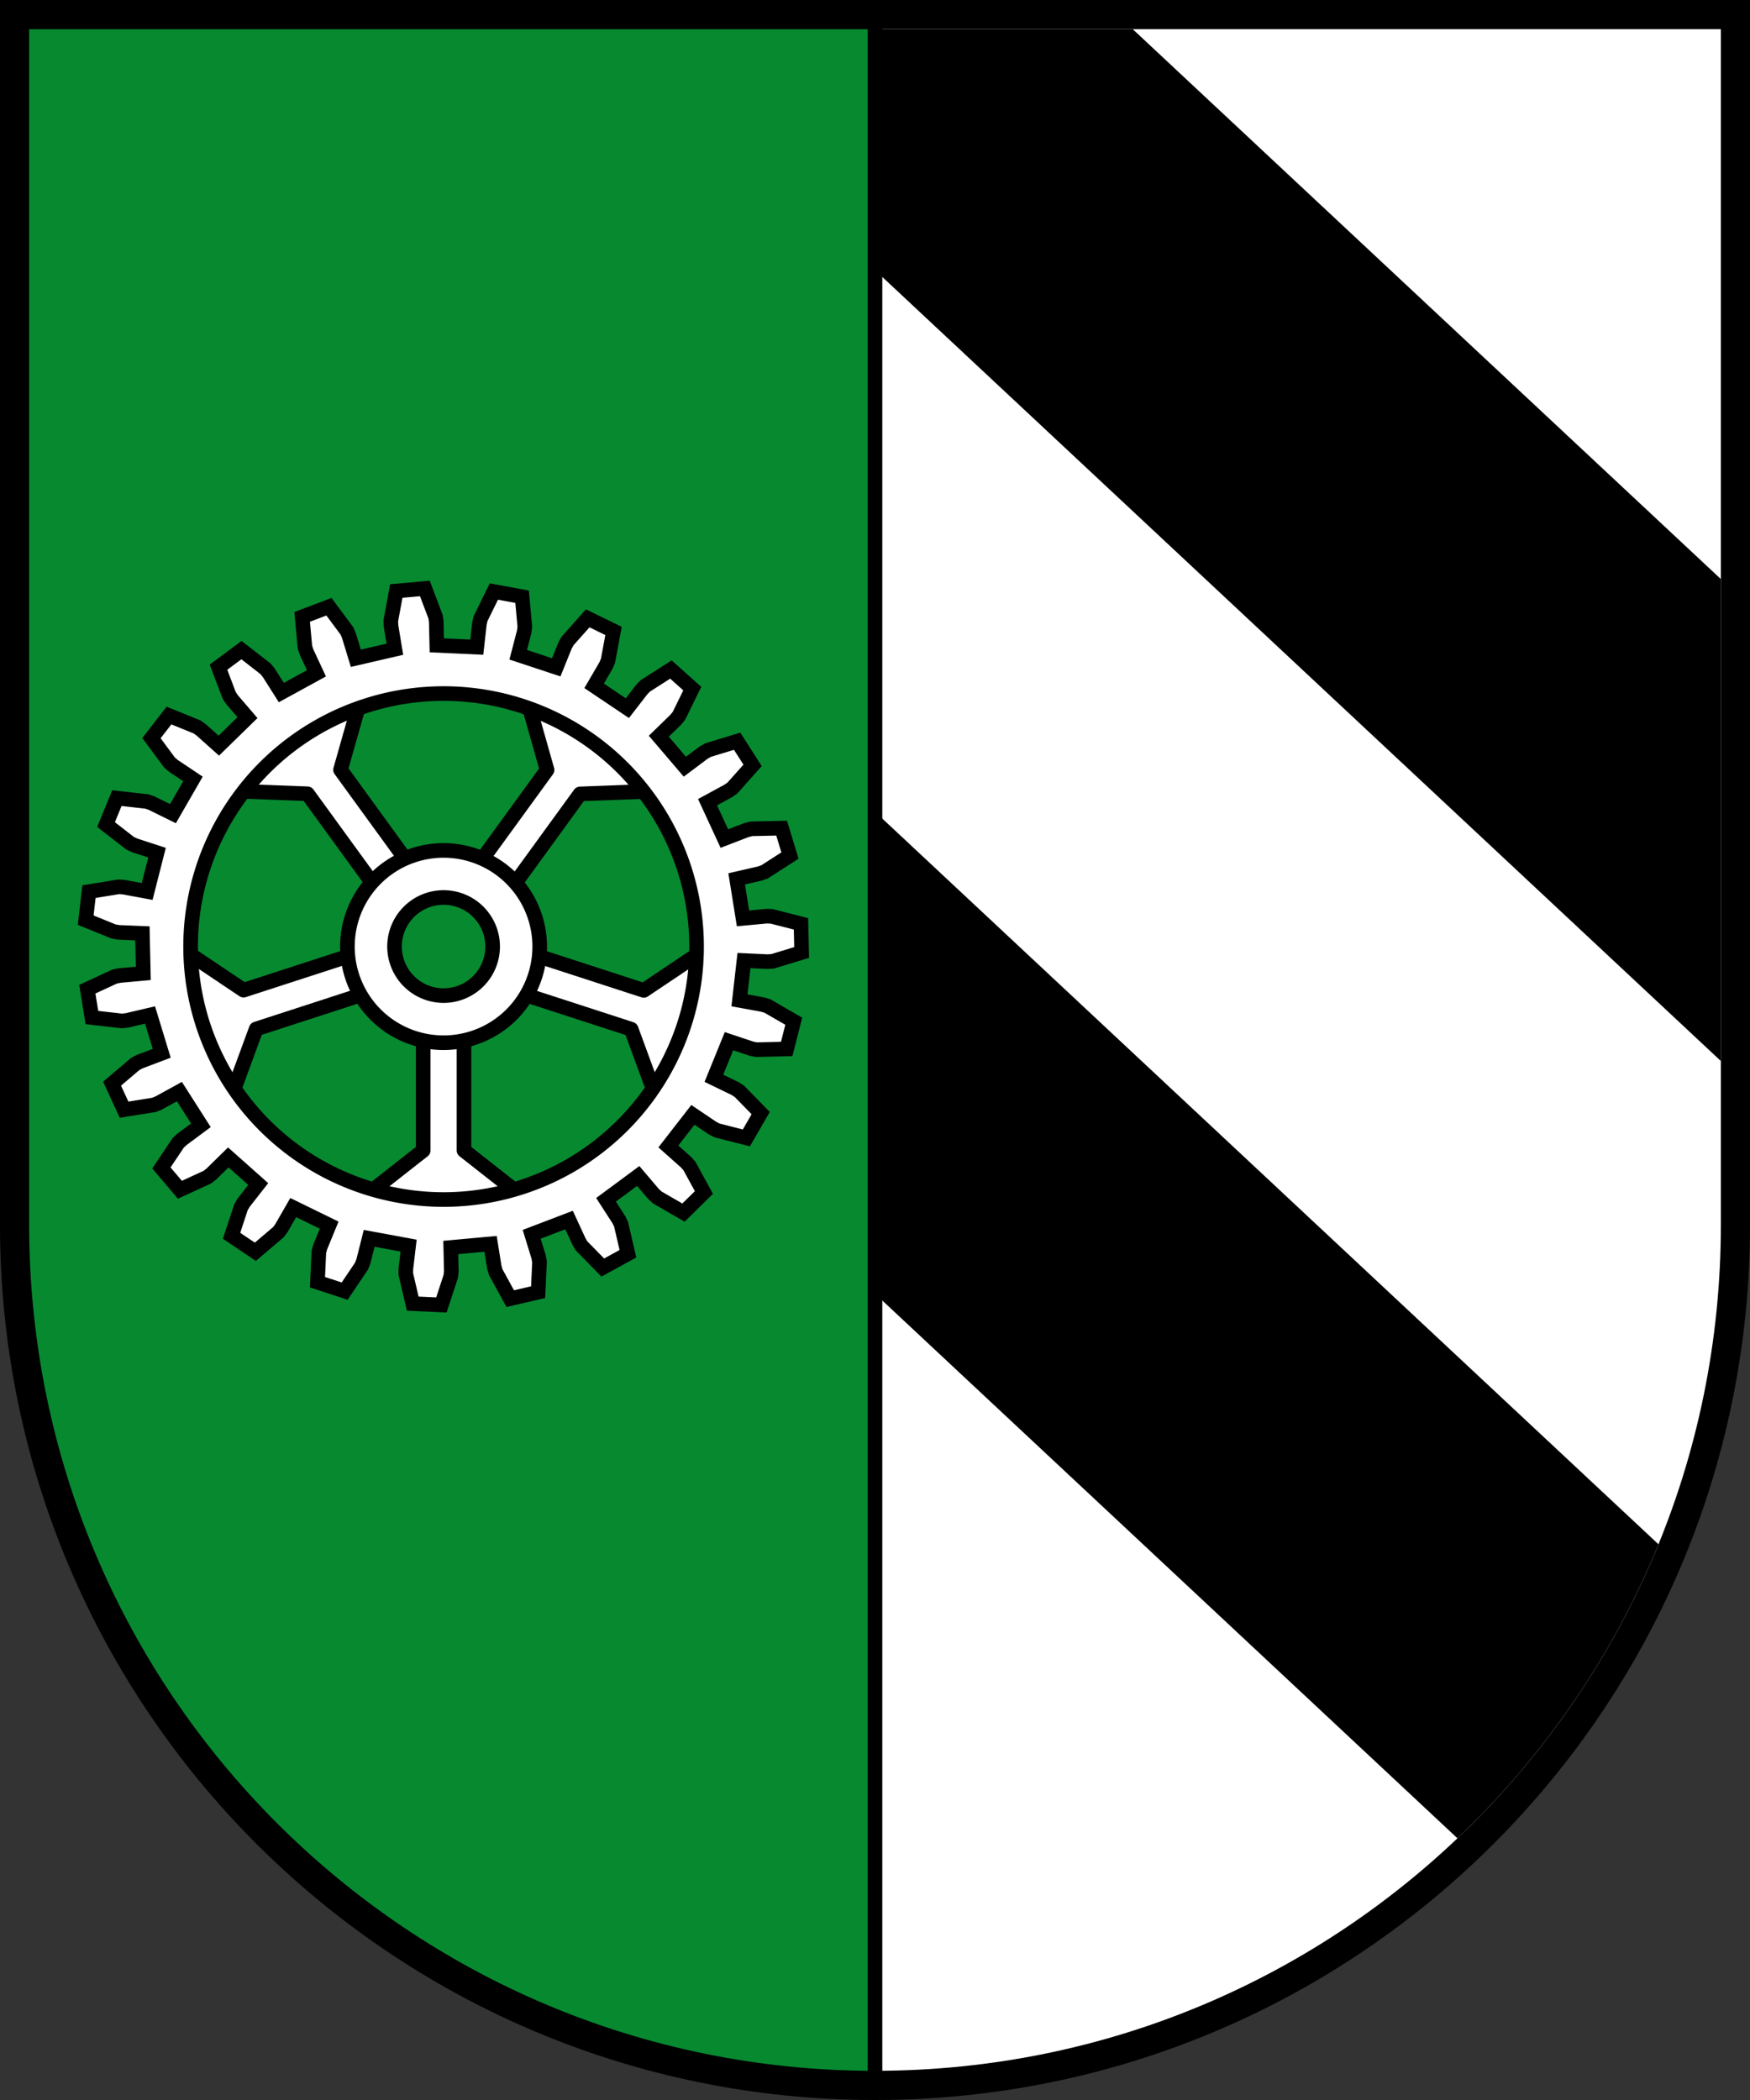<svg xml:space="preserve" viewBox="0 0 31.75 38.1" width="120" height="144" xmlns:xlink="http://www.w3.org/1999/xlink" xmlns="http://www.w3.org/2000/svg"><rect x="0" y="0" width="31.75" height="38.1" fill="#333333" stroke="none"/><defs><clipPath clipPathUnits="userSpaceOnUse" id="b"><path d="M15.875.53v37.04c8.475 0 15.346-6.87 15.346-15.345V.529z" fill="#fff" stroke-width=".529"/></clipPath></defs><path d="M0 0v22.225C0 30.993 7.108 38.1 15.875 38.1S31.75 30.993 31.75 22.225V0z"/><path d="M15.875.53H.529v21.695C.53 30.7 7.4 37.571 15.875 37.571V.529z" fill="#078930"/><path d="M15.875.53v37.04c8.475 0 15.346-6.87 15.346-15.345V.529H15.875z" fill="#fff"/><g transform="translate(.415)"><path id="a" d="M7.263 18.415v2.458l-1.349 1.06h3.437l-1.348-1.06v-2.458z" opacity="1" fill="#fff" stroke="#000" stroke-width=".265" stroke-linecap="square" stroke-linejoin="round" stroke-miterlimit="44" stroke-dasharray="none" paint-order="normal"/><use xlink:href="#a" transform="rotate(72 7.635 17.176)"/><use xlink:href="#a" transform="rotate(144 7.635 17.176)"/><use xlink:href="#a" transform="rotate(-144 7.635 17.176)"/><use xlink:href="#a" transform="rotate(-72 7.635 17.176)"/><path d="M7.633 15.429a1.745 1.745 0 0 0-1.745 1.744 1.745 1.745 0 0 0 1.745 1.745 1.745 1.745 0 0 0 1.744-1.745 1.745 1.745 0 0 0-1.744-1.744zm0 .854a.89.89 0 0 1 .89.89.89.89 0 0 1-.89.89.89.89 0 0 1-.89-.89.89.89 0 0 1 .89-.89z" fill="#fff" stroke="#000" stroke-width=".265" stroke-linecap="square" stroke-linejoin="round" stroke-miterlimit="44"/><path d="m7.293 10.676-.518.047-.1.54.004.092.07.424-.708.164-.125-.41-.036-.085-.327-.44-.486.184.05.547.028.088.181.389-.637.349-.23-.362-.059-.071-.434-.337-.417.31.195.513.051.076.28.326-.52.508-.32-.286-.074-.053-.51-.207-.318.41.327.442.07.06.356.238-.363.63-.385-.19-.086-.03-.546-.062-.197.48.435.338.083.039.407.133-.179.704-.422-.078-.092-.007-.542.088-.059.517.509.207.09.015.43.018.016.726-.428.039-.09.018-.498.23.083.514.545.062.091-.01.419-.098.212.695-.402.152-.08.043-.419.356.218.472.543-.087.084-.034.377-.207.39.611-.344.256-.067.062-.306.456.336.396.5-.23.072-.057.306-.3.543.483-.265.339-.047.078-.172.522.432.29.418-.356.055-.074.214-.372.652.319-.163.397-.024.088-.025.55.493.162.307-.456.033-.085.105-.417.715.132-.05.426v.092l.125.535.52.024.171-.522.009-.091-.01-.43.722-.066.068.424.025.088.264.482.506-.117.025-.55-.016-.09-.126-.41.678-.259.18.39.047.079.385.393.456-.25-.124-.536-.04-.082-.233-.361.584-.432.278.327.067.062.476.275.371-.364-.263-.482-.061-.068-.321-.286.445-.573.356.24.081.042.533.136.26-.45L13 19.8l-.077-.05-.386-.187.274-.673.408.136.09.018.549-.013.128-.503-.475-.275-.088-.027-.422-.077.082-.722.429.02.091-.006.526-.16-.012-.52-.533-.136-.091-.003-.428.04-.115-.717.418-.096.087-.03.462-.297-.151-.497-.55.012-.089.023-.4.154-.305-.66.377-.205.075-.053.365-.41-.28-.438-.526.16-.08.045-.343.257-.472-.553.308-.3.057-.07.242-.494-.388-.346-.463.296-.064.065-.263.34-.603-.405.216-.371.036-.085.1-.54-.468-.229-.365.41-.045.08-.161.399-.69-.228.108-.416.012-.09-.05-.547-.512-.094-.242.493-.02.09-.048.426-.725-.033-.01-.43-.013-.09zm.34 1.907a4.59 4.59 0 0 1 4.59 4.59 4.59 4.59 0 0 1-4.59 4.59 4.59 4.59 0 0 1-4.59-4.59 4.59 4.59 0 0 1 4.59-4.59z" fill="#fff" stroke="#000" stroke-width=".265"/></g><g clip-path="url(#b)"><path id="c" transform="rotate(43.076)" opacity="1" fill="#000" stroke="none" stroke-width=".265" stroke-linecap="square" stroke-linejoin="round" stroke-miterlimit="44" stroke-dasharray="none" paint-order="normal" d="M10.824-13.649h27.671v6.387H10.824z"/><use xlink:href="#c" transform="translate(-3.704 15.107)"/></g><path d="M15.875.53v37.04" fill="#078930" stroke="#000" stroke-width=".265" stroke-linecap="square" stroke-linejoin="round" stroke-miterlimit="44"/></svg>